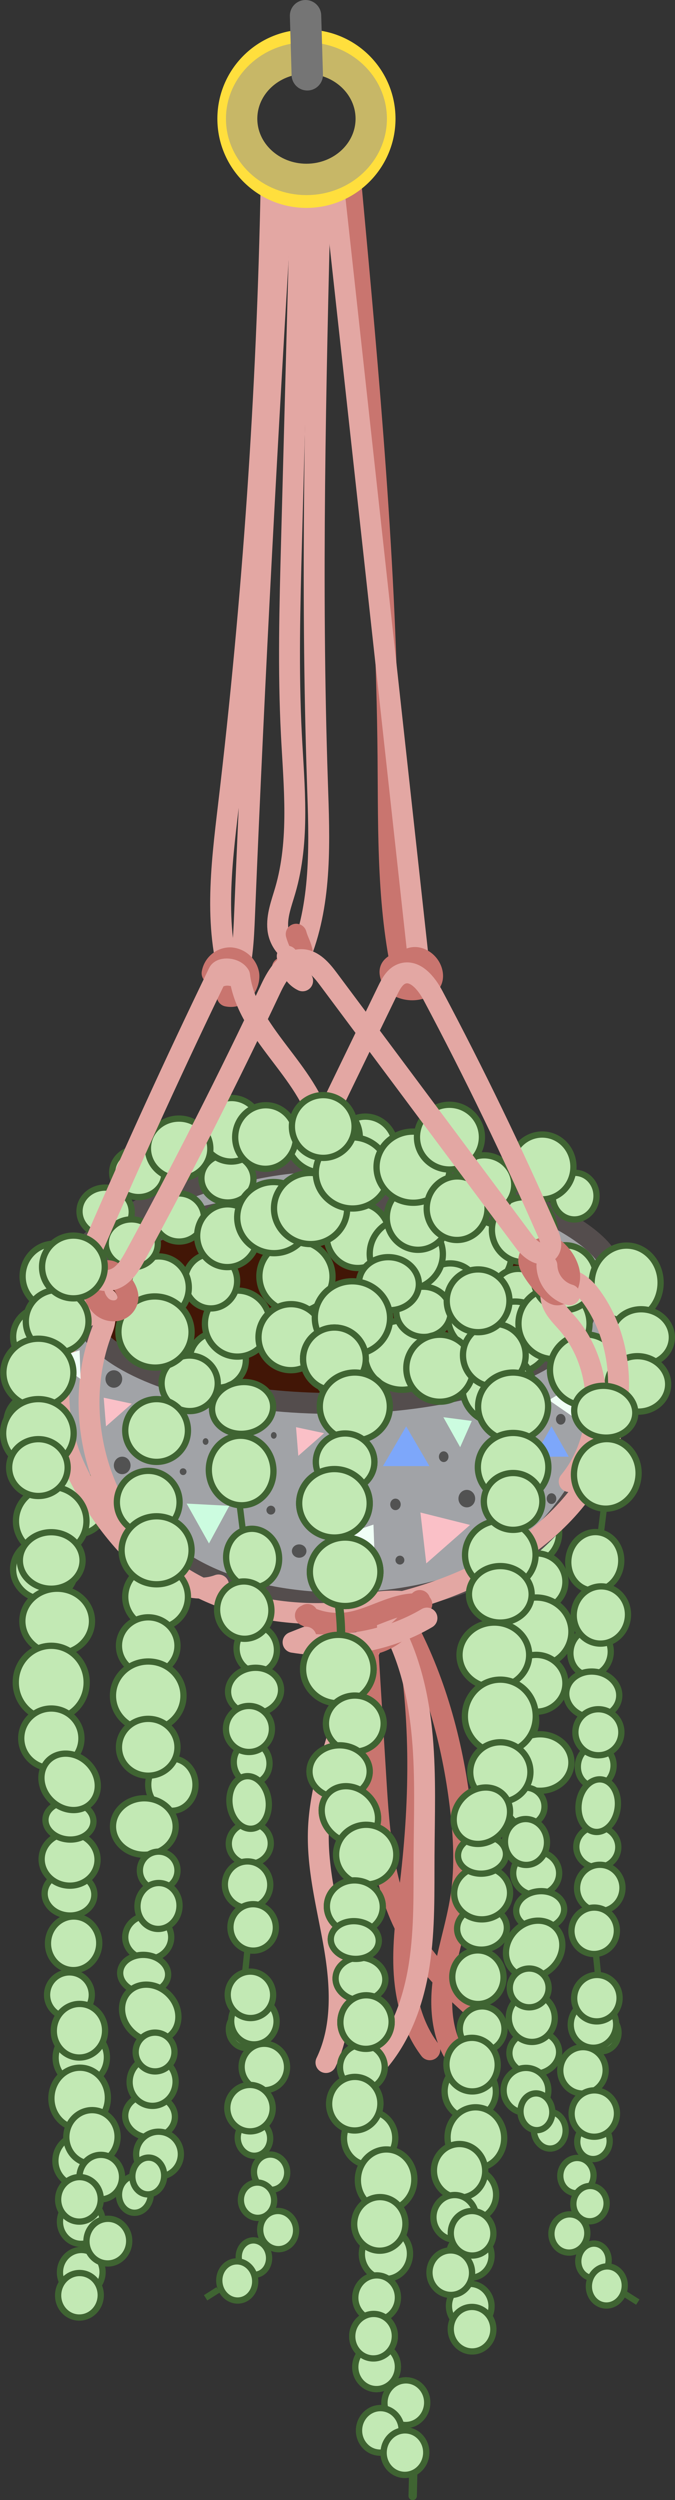 <svg xmlns="http://www.w3.org/2000/svg" viewBox="0 0 322.92 1194.7"><rect x="0" y="0" width="322.92" height="1194.7" fill="#333333" stroke="none"/><defs><style>.cls-1,.cls-11,.cls-12,.cls-13,.cls-14,.cls-15,.cls-16,.cls-17,.cls-18,.cls-19,.cls-2,.cls-20,.cls-21,.cls-25,.cls-26,.cls-27,.cls-28,.cls-29,.cls-3,.cls-30,.cls-33,.cls-4,.cls-5,.cls-6,.cls-7{fill:#c2e9b4;}.cls-1,.cls-11,.cls-12,.cls-13,.cls-14,.cls-15,.cls-16,.cls-17,.cls-18,.cls-19,.cls-2,.cls-20,.cls-21,.cls-24,.cls-25,.cls-26,.cls-27,.cls-28,.cls-29,.cls-3,.cls-30,.cls-33,.cls-4,.cls-5,.cls-6,.cls-7{stroke:#3f6432;}.cls-1,.cls-24,.cls-8,.cls-9{stroke-miterlimit:10;}.cls-1{stroke-width:3px;}.cls-2{stroke-miterlimit:10;stroke-width:3px;}.cls-3{stroke-miterlimit:10;stroke-width:3px;}.cls-4{stroke-miterlimit:10;stroke-width:3px;}.cls-5{stroke-miterlimit:10;stroke-width:3px;}.cls-6{stroke-miterlimit:10;stroke-width:3px;}.cls-7{stroke-miterlimit:10;stroke-width:3px;}.cls-8{fill:#a1a3a7;}.cls-8,.cls-9{stroke:#544d4d;}.cls-22,.cls-23,.cls-8,.cls-9{stroke-width:10px;}.cls-9{fill:#421606;}.cls-10{fill:#f0fff6;}.cls-11{stroke-miterlimit:10;stroke-width:3px;}.cls-12{stroke-miterlimit:10;stroke-width:3px;}.cls-13{stroke-miterlimit:10;stroke-width:3px;}.cls-14{stroke-miterlimit:10;stroke-width:3px;}.cls-15{stroke-miterlimit:10;stroke-width:3px;}.cls-16{stroke-miterlimit:10;stroke-width:3px;}.cls-17{stroke-miterlimit:10;stroke-width:3px;}.cls-18{stroke-miterlimit:10;stroke-width:3px;}.cls-19{stroke-miterlimit:10;stroke-width:3px;}.cls-20{stroke-miterlimit:10;stroke-width:3px;}.cls-21{stroke-miterlimit:10;stroke-width:3px;}.cls-22,.cls-23,.cls-24,.cls-36,.cls-37,.cls-38{fill:none;stroke-linecap:round;}.cls-22{stroke:#e3a7a3;}.cls-22,.cls-23,.cls-36,.cls-37,.cls-38{stroke-linejoin:round;}.cls-23{stroke:#c9756f;}.cls-24{stroke-width:4px;}.cls-25{stroke-miterlimit:10;stroke-width:3px;}.cls-26{stroke-miterlimit:10;stroke-width:3px;}.cls-27{stroke-miterlimit:10;stroke-width:3px;}.cls-28,.cls-33{stroke-miterlimit:10;}.cls-28{stroke-width:3px;}.cls-29{stroke-miterlimit:10;stroke-width:3px;}.cls-30{stroke-miterlimit:10;stroke-width:3px;}.cls-31{fill:#7da7fa;}.cls-32{fill:#ccfce0;}.cls-33{stroke-width:3px;}.cls-34{fill:#fac0c7;}.cls-35{fill:#525252;}.cls-36{stroke:#ffdf3d;}.cls-36,.cls-37,.cls-38{stroke-width:15px;}.cls-37{stroke:#c7b767;}.cls-38{stroke:#757575;}</style></defs><g id="Layer_2" data-name="Layer 2"><g id="Layer_1-2" data-name="Layer 1"><g id="Layer_3" data-name="Layer 3"><circle class="cls-1" cx="252.5" cy="732.51" r="15"/><circle class="cls-1" cx="252.5" cy="653" r="15"/><ellipse class="cls-1" cx="256.5" cy="755.87" rx="14" ry="13.58"/><circle class="cls-1" cx="256.5" cy="687.29" r="15"/><ellipse class="cls-1" cx="252.5" cy="710.25" rx="16.75" ry="16.25"/><ellipse class="cls-1" cx="256.5" cy="779.76" rx="16.87" ry="16.36"/><ellipse class="cls-1" cx="245.19" cy="822.26" rx="11.31" ry="12.48"/><ellipse class="cls-1" cx="256.5" cy="804.39" rx="14" ry="13.58"/><ellipse class="cls-1" cx="258.37" cy="842.26" rx="15" ry="13.5"/><circle class="cls-1" cx="251.5" cy="863.26" r="9"/><ellipse class="cls-2" cx="255.61" cy="980.84" rx="11.91" ry="10.21" transform="translate(-76.69 23.26) rotate(-4.53)"/><ellipse class="cls-1" cx="256.5" cy="895.16" rx="11" ry="10.38"/><ellipse class="cls-3" cx="251.56" cy="880.26" rx="10.05" ry="10.98" transform="translate(-68.67 22.59) rotate(-4.53)"/><ellipse class="cls-4" cx="251.59" cy="998.95" rx="10.7" ry="10.75" transform="translate(-77.05 22.63) rotate(-4.47)"/><ellipse class="cls-3" cx="262.91" cy="1017.97" rx="7.61" ry="8.8" transform="translate(-79.5 23.92) rotate(-4.53)"/><ellipse class="cls-2" cx="258.44" cy="912.74" rx="11.49" ry="9" transform="translate(-71.3 23.27) rotate(-4.53)"/><ellipse class="cls-5" cx="255.54" cy="931.31" rx="14.4" ry="12.5" transform="translate(-583.69 453.47) rotate(-45)"/><ellipse class="cls-6" cx="254.39" cy="964.29" rx="11" ry="11.5" transform="translate(-75.19 23.04) rotate(-4.52)"/><ellipse class="cls-3" cx="256.53" cy="1009.18" rx="7.61" ry="8.8" transform="translate(-78.82 23.39) rotate(-4.53)"/><ellipse class="cls-7" cx="253.19" cy="949.97" rx="9.29" ry="9.27" transform="translate(-73.61 22.74) rotate(-4.49)"/><path class="cls-8" d="M154.74,555c-56,0-125.81,35.45-130.29,64.78C10.6,710.5,55.73,727.92,89.87,748.43s87.18,21.94,125.64,10,55.43-32.93,76.07-72.64c9.35-18,5.48-62.15.19-81.56S218.91,555,154.74,555Z"/><ellipse class="cls-9" cx="159.57" cy="622.62" rx="121" ry="48.04"/><polygon class="cls-10" points="283 656.91 262.59 669.06 278.85 680.29 283 656.91"/><ellipse class="cls-11" cx="104.17" cy="649.83" rx="13.27" ry="13.44" transform="translate(-551.81 702.86) rotate(-85.51)"/><ellipse class="cls-11" cx="90.73" cy="660.99" rx="13.27" ry="13.44" transform="translate(-575.33 699.75) rotate(-85.51)"/><circle class="cls-12" cx="166.35" cy="653.74" r="16"/><ellipse class="cls-13" cx="113.57" cy="632.51" rx="15.78" ry="15.54" transform="translate(-525.96 695.43) rotate(-85.44)"/><ellipse class="cls-6" cx="231.87" cy="629.74" rx="16.5" ry="17.5" transform="translate(-414.17 811.27) rotate(-85.48)"/><ellipse class="cls-6" cx="224.95" cy="599.67" rx="16.5" ry="17.5" transform="matrix(0.08, -1, 1, 0.08, -390.59, 776.67)"/><ellipse class="cls-14" cx="247.96" cy="618.34" rx="12" ry="12.38" transform="translate(-387.96 816.93) rotate(-85.49)"/><circle class="cls-15" cx="246.4" cy="638.97" r="17"/><circle class="cls-15" cx="238.23" cy="663.11" r="17"/><ellipse class="cls-6" cx="100.96" cy="612.26" rx="13" ry="12.5" transform="translate(-517.36 664.66) rotate(-85.48)"/><ellipse class="cls-16" cx="25.82" cy="609.87" rx="15.5" ry="15" transform="translate(-584.18 587.31) rotate(-85.46)"/><ellipse class="cls-2" cx="85.59" cy="581.81" rx="11.5" ry="12" transform="translate(-501.16 621.17) rotate(-85.47)"/><ellipse class="cls-6" cx="75.83" cy="615.4" rx="15" ry="14.5" transform="translate(-543.64 642.5) rotate(-85.48)"/><ellipse class="cls-6" cx="108.82" cy="590.51" rx="15" ry="14.5" transform="translate(-488.43 652.46) rotate(-85.48)"/><circle class="cls-15" cx="265.03" cy="632.5" r="17"/><circle class="cls-15" cx="280.1" cy="654.68" r="17"/><ellipse class="cls-6" cx="215.59" cy="615.74" rx="12" ry="13" transform="translate(-415.23 782.14) rotate(-85.48)"/><ellipse class="cls-6" cx="192.18" cy="647.63" rx="16.5" ry="17.5" transform="translate(-468.58 788.17) rotate(-85.48)"/><ellipse class="cls-6" cx="202.6" cy="626.88" rx="12" ry="13" transform="translate(-438.3 779.45) rotate(-85.48)"/><circle class="cls-17" cx="210.38" cy="653.84" r="16"/><ellipse class="cls-6" cx="50.53" cy="579.03" rx="11.5" ry="12.5" transform="translate(-530.68 583.77) rotate(-85.48)"/><ellipse class="cls-2" cx="63.06" cy="594.18" rx="11.46" ry="12.46" transform="translate(-534.25 610.11) rotate(-85.47)"/><ellipse class="cls-2" cx="108.81" cy="563.18" rx="11.46" ry="12.46" transform="translate(-461.21 627.16) rotate(-85.47)"/><ellipse class="cls-6" cx="66.15" cy="560.47" rx="11.57" ry="12.49" transform="translate(-497.79 582.25) rotate(-85.48)"/><ellipse class="cls-16" cx="110.69" cy="539.91" rx="15.19" ry="14.55" transform="translate(-436.29 607.5) rotate(-85.46)"/><ellipse class="cls-16" cx="174.7" cy="548.8" rx="15.19" ry="14.55" transform="translate(-386.21 679.49) rotate(-85.46)"/><ellipse class="cls-18" cx="85.7" cy="548.9" rx="14.32" ry="14.93" transform="translate(-468.24 591.14) rotate(-85.49)"/><ellipse class="cls-18" cx="21.2" cy="638.9" rx="14.32" ry="14.93" transform="translate(-617.39 609.75) rotate(-85.49)"/><ellipse class="cls-18" cx="17.94" cy="680.04" rx="14.32" ry="14.93" transform="translate(-661.4 644.41) rotate(-85.49)"/><ellipse class="cls-16" cx="171.26" cy="590.48" rx="15.5" ry="15" transform="translate(-430.93 714.43) rotate(-85.46)"/><ellipse class="cls-16" cx="270.25" cy="610.59" rx="15.5" ry="15" transform="translate(-359.83 831.63) rotate(-85.46)"/><ellipse class="cls-2" cx="299.53" cy="613.24" rx="18" ry="16.5" transform="translate(-335.46 863.38) rotate(-85.47)"/><ellipse class="cls-6" cx="306.94" cy="638.9" rx="13.24" ry="14.48" transform="translate(-354.16 894.54) rotate(-85.48)"/><ellipse class="cls-6" cx="305.17" cy="661.32" rx="13.24" ry="14.48" transform="translate(-378.14 913.43) rotate(-85.48)"/><ellipse class="cls-18" cx="21.19" cy="750.04" rx="14.32" ry="14.93" transform="translate(-728.19 712.13) rotate(-85.49)"/><ellipse class="cls-18" cx="36.21" cy="719.04" rx="14.32" ry="14.93" transform="translate(-683.44 698.55) rotate(-85.49)"/><ellipse class="cls-19" cx="274.88" cy="571.56" rx="11.15" ry="10.48" transform="translate(-316.63 800.37) rotate(-85.46)"/><ellipse class="cls-14" cx="141.58" cy="609.93" rx="17" ry="17.5" transform="translate(-477.59 703.13) rotate(-85.49)"/><ellipse class="cls-14" cx="130.98" cy="581.83" rx="17" ry="17.5" transform="translate(-459.35 666.68) rotate(-85.49)"/><ellipse class="cls-14" cx="194.37" cy="599.24" rx="17" ry="17.5" transform="translate(-418.3 745.9) rotate(-85.49)"/><ellipse class="cls-14" cx="74.15" cy="636.51" rx="17" ry="17.5" transform="translate(-566.22 660.4) rotate(-85.49)"/><ellipse class="cls-14" cx="148.58" cy="577.49" rx="17" ry="17.5" transform="translate(-438.81 680.22) rotate(-85.49)"/><ellipse class="cls-16" cx="259.33" cy="557.68" rx="15.5" ry="15" transform="translate(-317.13 772.03) rotate(-85.46)"/><ellipse class="cls-6" cx="183.93" cy="613.27" rx="12.63" ry="14.3" transform="matrix(0.08, -1, 1, 0.08, -441.93, 748.31)"/><ellipse class="cls-13" cx="139.21" cy="638.99" rx="15.78" ry="15.54" transform="translate(-508.83 726.96) rotate(-85.44)"/><ellipse class="cls-16" cx="250.34" cy="587.68" rx="15.5" ry="15" transform="translate(-355.32 790.68) rotate(-85.46)"/><ellipse class="cls-16" cx="200.05" cy="581.77" rx="15.5" ry="15" transform="translate(-395.73 735.12) rotate(-85.46)"/><ellipse class="cls-14" cx="154.64" cy="543.48" rx="17" ry="17.5" transform="translate(-399.32 654.92) rotate(-85.49)"/><ellipse class="cls-16" cx="127.07" cy="543.38" rx="15.19" ry="14.55" transform="translate(-424.67 627.01) rotate(-85.46)"/><ellipse class="cls-14" cx="168.57" cy="560.49" rx="17" ry="17.5" transform="translate(-403.43 684.48) rotate(-85.49)"/><ellipse class="cls-14" cx="197.64" cy="557.74" rx="17" ry="17.5" transform="translate(-373.92 710.93) rotate(-85.49)"/><ellipse class="cls-20" cx="231.72" cy="566.05" rx="13.94" ry="14.3" transform="translate(-350.78 752.62) rotate(-85.5)"/><ellipse class="cls-16" cx="218.7" cy="577.38" rx="15.19" ry="14.55" transform="translate(-374.19 749.68) rotate(-85.46)"/><ellipse class="cls-14" cx="168.6" cy="629.78" rx="17.5" ry="18" transform="translate(-472.48 748.35) rotate(-85.49)"/><ellipse class="cls-21" cx="215.02" cy="543.43" rx="15.47" ry="15.54" transform="translate(-343.28 716.2) rotate(-85.61)"/><path class="cls-22" d="M194.07,765.49a53.08,53.08,0,0,0-39.19,11.08"/><path class="cls-23" d="M205.62,979.52c-8.38-11-11.82-25.06-12.39-38.85s1.52-27.55,3.15-41.26c4.78-40.44,5.4-82.2-3.07-124.5C208.05,802,216.4,832.34,220.15,863c1.76,14.39,2.52,29,.36,43.36-2.09,13.81-6.85,27.13-8.59,41s.06,29.12,9.4,39.51"/><path class="cls-22" d="M182.35,776.12A416.77,416.77,0,0,0,159,838.51c-3.39,11.84-6.27,23.93-6.68,36.24-.63,18.75,4.47,37.15,7.62,55.65s4.16,38.35-4,55.22"/><path class="cls-23" d="M175.35,777.13l4.53,73.57c1.54,25.06,3.36,51.09,15.62,73,9.17,16.39,23.49,29.18,37.67,41.48"/><path class="cls-22" d="M187.15,776.31c9.1,16.47,13.26,35.28,14.91,54s.91,37.61.81,56.43c-.09,17.37.36,34.84-2.28,52s-8.64,34.27-20.13,47.3"/><path class="cls-22" d="M51.33,620.82c-1.85,0-3.45,1.34-4.61,2.78A36.52,36.52,0,0,1,43.27,628c-1.37,1.25-3.41,2-5.1,1.25"/><path class="cls-22" d="M129.7,88.05q-2.85,148.88-20.42,297c-3.48,29.35-7.28,59.92,2.54,87.8,4.15-11.27,4.68-23.51,5.17-35.51,4.77-115.48,11-230.9,18.1-346.32C135,91,134.86,91,129.7,88.05Z"/><path class="cls-22" d="M144,88.94q-2.26,85-4.54,170.08c-.82,30.59-1.63,61.21-.07,91.77,1.28,25.06,4.1,50.74-2.95,74.82-1.75,6-4.14,12.06-3.52,18.27s5.56,12.59,11.79,12.12"/><path class="cls-22" d="M153.31,90c-2.32,94.57-4.63,189.21-1.45,283.76.93,27.66,2.19,56.25-7.82,82.06"/><path class="cls-23" d="M168.16,90.41c8.32,90.15,16.65,180.42,17.46,270.94.33,36.84-.54,74.16,8.28,109.93"/><path class="cls-22" d="M159.84,91q20.78,189.39,41.54,378.79"/><path class="cls-23" d="M101.46,465.09a8.82,8.82,0,0,1,8.81-7.37,9.54,9.54,0,0,1,8.73,7.72c.73,4.14-3,12-10.25,10.57"/><path class="cls-22" d="M272.3,708c17.5-21.1,17.1-54.94-.91-75.61-2.51-2.89-5.37-5.6-6.92-9.1s-1.43-8.12,1.49-10.6c4.81-4.08,12.07.55,15.93,5.54,14.73,19,17.52,45.78,10,68.63s-24.53,41.84-44.75,54.89-42.09,21.4-66.62,26.42c-37.34,7.64-80.71.6-108.11-25.89S35.18,672.66,48.44,636.94c.89-2.41,1.9-4.87,1.79-7.43s-1.69-5.28-4.22-5.74c-3.06-.57-5.64,2.22-7.33,4.83C25.2,649.44,25.37,677.23,35.27,700s41.82,67.71,69.26,57.4"/><path class="cls-23" d="M258.93,596.61c-2.45.9-5.25,2.16-5.86,4.7-.44,1.82.43,3.68,1.38,5.3a41.76,41.76,0,0,0,9,10.62,6.05,6.05,0,0,0,2.55,1.48c1.81.37,3.59-.88,4.66-2.4a11.61,11.61,0,0,0,1.43-9.5,19.44,19.44,0,0,0-5.05-8.4,9.92,9.92,0,0,0-3.37-2.5C262.33,595.38,261,595.85,258.93,596.61Z"/><path class="cls-22" d="M261.64,604.76a15.12,15.12,0,0,0,10.85,14"/><path class="cls-23" d="M55.12,609c-1.66-2.34-5.47-2.3-7.63-.42s-2.87,5-2.61,7.87a11.8,11.8,0,0,0,3.54,7.62,8.52,8.52,0,0,0,8,2.07,6.68,6.68,0,0,0,4.81-6.37C61,615.52,57.46,612.27,55.12,609Z"/><path class="cls-23" d="M200.81,764.83c-3.39,10.09-13.24,19.43-23.77,21s-23.76-5.69-29.95-14.35"/><path class="cls-23" d="M141.7,446.43c.7,2.64,2.11,5.05,2.76,7.71s.32,5.85-1.85,7.51-5,1.23-7.52.8"/><path class="cls-23" d="M196.61,457.85c3.6-1.15,7.6,1.29,9.34,4.65,1.08,2.08,1.46,4.7.27,6.72s-3.34,2.86-5.49,3.34a14.14,14.14,0,0,1-9-.66,8.69,8.69,0,0,1-5.15-7.1C186.41,461.73,189,460.28,196.61,457.85Z"/><path class="cls-22" d="M137.4,456.92a32.34,32.34,0,0,0,2.37,6.79,10.82,10.82,0,0,0,5,5"/><path class="cls-22" d="M104.54,464.77q-30.9,63.87-59.08,129c-2.3,5.33-4.28,12.34,0,16.25,3.13,2.86,8.3,2.27,11.76-.18s5.61-6.3,7.64-10Q99.08,537,129.57,472.36c3.07-6.52,7.74-14.1,14.94-13.78,5.42.24,9.39,5,12.63,9.33l93.78,125.65c2.81,3.77,8.33,7.78,11.47,4.28,2-2.26.92-5.81-.3-8.59q-25.3-57.75-54.92-113.47c-3.11-5.86-8.61-12.69-14.86-10.45-3.4,1.22-5.28,4.76-6.86,8L153.8,538.59c-6.43-27-35.83-45-39.2-72.55C112.5,462.49,105.83,462.1,104.54,464.77Z"/><path class="cls-23" d="M201.8,766.59c-11.84-1.49-22.64,6.68-34.4,8.69A34.22,34.22,0,0,1,146.1,772"/><path class="cls-22" d="M204.26,773.23c-18.37,10.89-42,15.17-64.06,11.57l6.17-2.45"/><path class="cls-24" d="M162,766a108.82,108.82,0,0,1,.94,22.6"/><path class="cls-24" d="M197.7,1180.74l-.27,12"/><circle class="cls-1" cx="159.99" cy="649.39" r="15"/><ellipse class="cls-1" cx="169.74" cy="672.14" rx="16.75" ry="16.25"/><ellipse class="cls-1" cx="165.11" cy="698.59" rx="14" ry="13.58"/><ellipse class="cls-1" cx="159.99" cy="718.38" rx="16.87" ry="16.36"/><ellipse class="cls-1" cx="165.11" cy="751.11" rx="16.87" ry="16.36"/><ellipse class="cls-1" cx="161.86" cy="797.61" rx="16.87" ry="16.36"/><ellipse class="cls-1" cx="169.74" cy="823.64" rx="13.81" ry="13.39"/><ellipse class="cls-2" cx="172.46" cy="945.72" rx="10.21" ry="11.91" transform="translate(-783.94 1042.93) rotate(-85.47)"/><ellipse class="cls-1" cx="162.46" cy="846.53" rx="14.4" ry="12.5"/><ellipse class="cls-5" cx="167.38" cy="867.05" rx="12.5" ry="14.4" transform="translate(-564.07 372.31) rotate(-45)"/><ellipse class="cls-6" cx="175.19" cy="886.26" rx="14.25" ry="14.4" transform="translate(-722.12 991.06) rotate(-85.48)"/><ellipse class="cls-4" cx="173.35" cy="987.8" rx="10.75" ry="10.7" transform="translate(-824.95 1083.68) rotate(-85.53)"/><ellipse class="cls-3" cx="169.74" cy="911.05" rx="12.53" ry="13.38" transform="translate(-751.86 1008.37) rotate(-85.47)"/><ellipse class="cls-2" cx="169.73" cy="927.09" rx="9" ry="11.49" transform="translate(-767.87 1023.06) rotate(-85.47)"/><ellipse class="cls-6" cx="175.1" cy="966.28" rx="12.81" ry="12.26" transform="translate(-801.98 1064.69) rotate(-85.48)"/><ellipse class="cls-6" cx="176.83" cy="1021.78" rx="12.81" ry="12.26" transform="translate(-855.71 1117.55) rotate(-85.48)"/><ellipse class="cls-3" cx="184.71" cy="1041.55" rx="14.5" ry="13.5" transform="translate(-868.17 1143.52) rotate(-85.47)"/><ellipse class="cls-6" cx="184.63" cy="1077.04" rx="12" ry="11.5" transform="translate(-903.62 1176.22) rotate(-85.48)"/><ellipse class="cls-6" cx="181.71" cy="1062.72" rx="12.81" ry="12.26" transform="translate(-892.03 1160.13) rotate(-85.48)"/><ellipse class="cls-6" cx="169.71" cy="1005.29" rx="12.81" ry="12.26" transform="translate(-845.82 1095.25) rotate(-85.48)"/><ellipse class="cls-6" cx="180.16" cy="1097.96" rx="10.64" ry="10.19" transform="translate(-928.58 1191.04) rotate(-85.48)"/><ellipse class="cls-6" cx="180.16" cy="1131.03" rx="10.64" ry="10.19" transform="translate(-961.55 1221.51) rotate(-85.48)"/><ellipse class="cls-6" cx="178.7" cy="1116.39" rx="10.64" ry="10.19" transform="translate(-948.3 1206.56) rotate(-85.48)"/><ellipse class="cls-6" cx="190.35" cy="1147.39" rx="10.64" ry="10.19" transform="matrix(0.08, -1, 1, 0.08, -968.47, 1246.73)"/><ellipse class="cls-6" cx="181.96" cy="1161.39" rx="10.64" ry="10.19" transform="translate(-990.16 1251.27) rotate(-85.48)"/><ellipse class="cls-6" cx="193.72" cy="1172.03" rx="10.64" ry="10.19" transform="translate(-989.93 1272.79) rotate(-85.48)"/><polygon class="cls-10" points="178.66 728.56 165.65 732.94 179.16 742.28 178.66 728.56"/><polygon class="cls-10" points="38.07 645.26 25.06 649.64 38.57 658.98 38.07 645.26"/><ellipse class="cls-25" cx="115.38" cy="702.71" rx="15.44" ry="16.64" transform="translate(-90.16 20.9) rotate(-7.45)"/><ellipse class="cls-25" cx="122.86" cy="788.07" rx="9.63" ry="10.97" transform="translate(-101.17 22.59) rotate(-7.45)"/><ellipse class="cls-25" cx="120.88" cy="744.55" rx="12.65" ry="14.02" transform="translate(-95.54 21.97) rotate(-7.45)"/><ellipse class="cls-26" cx="116.03" cy="672.82" rx="14.65" ry="12.34" transform="translate(-86.35 20.75) rotate(-7.46)"/><ellipse class="cls-27" cx="116.8" cy="769.44" rx="12.98" ry="13.71" transform="translate(-98.73 21.63) rotate(-7.45)"/><ellipse class="cls-25" cx="120.42" cy="842.39" rx="8.53" ry="9.72" transform="translate(-108.24 22.73) rotate(-7.45)"/><ellipse class="cls-26" cx="121.76" cy="807.99" rx="12.71" ry="10.97" transform="translate(-103.85 22.64) rotate(-7.46)"/><ellipse class="cls-28" cx="119.56" cy="880.96" rx="10.05" ry="9.72" transform="translate(-113.43 23) rotate(-7.46)"/><ellipse class="cls-29" cx="118.44" cy="900.61" rx="10.86" ry="11.1" transform="translate(-115.63 22.92) rotate(-7.44)"/><ellipse class="cls-29" cx="121.11" cy="921.05" rx="10.86" ry="11.1" transform="translate(-118.25 23.44) rotate(-7.44)"/><ellipse class="cls-25" cx="121.52" cy="1021.73" rx="7.75" ry="8.45" transform="translate(-131.49 24.39) rotate(-7.45)"/><ellipse class="cls-29" cx="126.47" cy="987.75" rx="10.86" ry="11.1" transform="translate(-126.85 24.69) rotate(-7.44)"/><ellipse class="cls-29" cx="119.61" cy="1007.42" rx="10.86" ry="11.1" transform="translate(-129.45 23.97) rotate(-7.44)"/><ellipse class="cls-25" cx="129.48" cy="1038.03" rx="7.95" ry="8.45" transform="translate(-133.53 25.56) rotate(-7.45)"/><ellipse class="cls-25" cx="123.23" cy="1051.41" rx="7.95" ry="8.45" transform="translate(-135.32 24.86) rotate(-7.45)"/><ellipse class="cls-25" cx="133.1" cy="1065.68" rx="8.58" ry="9.14" transform="translate(-137.09 26.26) rotate(-7.45)"/><ellipse class="cls-25" cx="121.5" cy="1078.82" rx="7.25" ry="8.23" transform="translate(-138.89 24.87) rotate(-7.45)"/><ellipse class="cls-25" cx="113.54" cy="1089.99" rx="8.58" ry="9.37" transform="translate(-140.41 23.93) rotate(-7.45)"/><ellipse class="cls-25" cx="117.48" cy="969.97" rx="7.95" ry="8.68" transform="translate(-124.81 23.43) rotate(-7.45)"/><ellipse class="cls-29" cx="121.46" cy="965.86" rx="10.86" ry="11.1" transform="translate(-124.05 23.86) rotate(-7.44)"/><ellipse class="cls-29" cx="119.81" cy="953.27" rx="10.86" ry="11.1" transform="translate(-122.44 23.54) rotate(-7.44)"/><ellipse class="cls-25" cx="119.2" cy="861.34" rx="9.37" ry="12.62" transform="translate(-110.7 22.73) rotate(-7.45)"/><circle class="cls-30" cx="119.09" cy="826.22" r="11"/><polygon class="cls-31" points="263.84 681.61 255.59 696.11 272.09 696.11 263.84 681.61"/><circle class="cls-1" cx="236.49" cy="647.62" r="15"/><circle class="cls-1" cx="228.72" cy="621.62" r="15"/><ellipse class="cls-1" cx="245.47" cy="672.15" rx="16.75" ry="16.25"/><ellipse class="cls-1" cx="245.47" cy="701.12" rx="16.87" ry="16.36"/><ellipse class="cls-1" cx="239.35" cy="743.06" rx="16.87" ry="16.36"/><ellipse class="cls-1" cx="245.47" cy="717.49" rx="14" ry="13.58"/><ellipse class="cls-1" cx="239.35" cy="761.88" rx="15" ry="13.5"/><ellipse class="cls-1" cx="236.49" cy="790.88" rx="16.66" ry="15.5"/><ellipse class="cls-2" cx="230.6" cy="921.45" rx="11.91" ry="10.21" transform="translate(-72.07 21.1) rotate(-4.53)"/><ellipse class="cls-1" cx="239.35" cy="820.15" rx="16.96" ry="17.5"/><ellipse class="cls-6" cx="239.35" cy="846.83" rx="14.4" ry="14.25" transform="translate(-65.99 21.49) rotate(-4.52)"/><ellipse class="cls-4" cx="230.62" cy="969.56" rx="10.7" ry="10.75" transform="translate(-74.82 20.91) rotate(-4.47)"/><ellipse class="cls-3" cx="230.56" cy="904.7" rx="13.38" ry="12.53" transform="translate(-70.66 21.01) rotate(-4.53)"/><ellipse class="cls-2" cx="230.6" cy="886.35" rx="11.49" ry="9" transform="translate(-69.3 20.99) rotate(-4.53)"/><ellipse class="cls-5" cx="230.52" cy="867.67" rx="14.4" ry="12.5" transform="translate(-546.01 417.14) rotate(-45)"/><ellipse class="cls-6" cx="228.62" cy="944.85" rx="12.26" ry="12.81" transform="translate(-73.74 20.95) rotate(-4.52)"/><ellipse class="cls-6" cx="224.96" cy="999.44" rx="12.26" ry="12.81" transform="translate(-78.06 20.83) rotate(-4.52)"/><ellipse class="cls-3" cx="225.83" cy="1018.63" rx="13.5" ry="14.5" transform="matrix(1, -0.08, 0.08, 1, -79.66, 20.99)"/><ellipse class="cls-6" cx="225.83" cy="1048.69" rx="11.5" ry="12" transform="translate(-81.93 21.06) rotate(-4.52)"/><ellipse class="cls-6" cx="219.85" cy="1037.37" rx="12.26" ry="12.81" transform="translate(-81.06 20.55) rotate(-4.52)"/><ellipse class="cls-6" cx="225.83" cy="986.63" rx="12.26" ry="12.81" transform="translate(-77.04 20.86) rotate(-4.52)"/><ellipse class="cls-6" cx="215.64" cy="1056.58" rx="10.19" ry="10.64" transform="matrix(1, -0.08, 0.08, 1, -82.59, 20.28)"/><ellipse class="cls-6" cx="224.96" cy="1077.85" rx="10.19" ry="10.64" transform="translate(-84.23 21.08) rotate(-4.52)"/><ellipse class="cls-6" cx="225.83" cy="1067.22" rx="10.19" ry="10.64" transform="translate(-83.39 21.11) rotate(-4.52)"/><ellipse class="cls-6" cx="224.96" cy="1102.03" rx="10.19" ry="10.64" transform="translate(-86.14 21.15) rotate(-4.52)"/><ellipse class="cls-6" cx="225.83" cy="1113.05" rx="10.19" ry="10.64" transform="translate(-87.01 21.26) rotate(-4.52)"/><ellipse class="cls-6" cx="215.64" cy="1086.05" rx="10.19" ry="10.64" transform="translate(-84.91 20.37) rotate(-4.52)"/><circle class="cls-1" cx="159.99" cy="649.39" r="15"/><ellipse class="cls-1" cx="169.74" cy="672.14" rx="16.75" ry="16.25"/><ellipse class="cls-1" cx="165.11" cy="698.59" rx="14" ry="13.58"/><ellipse class="cls-1" cx="159.99" cy="718.38" rx="16.87" ry="16.36"/><ellipse class="cls-1" cx="165.11" cy="751.11" rx="16.87" ry="16.36"/><ellipse class="cls-1" cx="161.86" cy="797.61" rx="16.87" ry="16.36"/><ellipse class="cls-1" cx="169.74" cy="823.64" rx="13.81" ry="13.39"/><ellipse class="cls-2" cx="172.46" cy="945.72" rx="10.21" ry="11.91" transform="translate(-783.94 1042.93) rotate(-85.47)"/><ellipse class="cls-1" cx="162.46" cy="846.53" rx="14.4" ry="12.5"/><ellipse class="cls-5" cx="167.38" cy="867.05" rx="12.5" ry="14.4" transform="translate(-564.07 372.31) rotate(-45)"/><ellipse class="cls-6" cx="175.19" cy="886.26" rx="14.25" ry="14.4" transform="translate(-722.12 991.06) rotate(-85.48)"/><ellipse class="cls-4" cx="173.35" cy="987.8" rx="10.75" ry="10.7" transform="translate(-824.95 1083.68) rotate(-85.53)"/><ellipse class="cls-3" cx="169.74" cy="911.05" rx="12.53" ry="13.38" transform="translate(-751.86 1008.37) rotate(-85.47)"/><ellipse class="cls-2" cx="169.73" cy="927.09" rx="9" ry="11.49" transform="translate(-767.87 1023.06) rotate(-85.47)"/><ellipse class="cls-6" cx="175.1" cy="966.28" rx="12.81" ry="12.26" transform="translate(-801.98 1064.69) rotate(-85.48)"/><ellipse class="cls-6" cx="176.83" cy="1021.78" rx="12.81" ry="12.26" transform="translate(-855.71 1117.55) rotate(-85.48)"/><ellipse class="cls-3" cx="184.71" cy="1041.55" rx="14.5" ry="13.5" transform="translate(-868.17 1143.52) rotate(-85.47)"/><ellipse class="cls-6" cx="184.63" cy="1077.04" rx="12" ry="11.5" transform="translate(-903.62 1176.22) rotate(-85.48)"/><ellipse class="cls-6" cx="181.71" cy="1062.72" rx="12.81" ry="12.26" transform="translate(-892.03 1160.13) rotate(-85.48)"/><ellipse class="cls-6" cx="169.71" cy="1005.29" rx="12.81" ry="12.26" transform="translate(-845.82 1095.25) rotate(-85.48)"/><ellipse class="cls-6" cx="180.16" cy="1097.96" rx="10.64" ry="10.19" transform="translate(-928.58 1191.04) rotate(-85.48)"/><ellipse class="cls-6" cx="180.16" cy="1131.03" rx="10.64" ry="10.19" transform="translate(-961.55 1221.51) rotate(-85.48)"/><ellipse class="cls-6" cx="178.7" cy="1116.39" rx="10.64" ry="10.19" transform="translate(-948.3 1206.56) rotate(-85.48)"/><ellipse class="cls-6" cx="190.35" cy="1147.39" rx="10.64" ry="10.19" transform="matrix(0.08, -1, 1, 0.08, -968.47, 1246.73)"/><ellipse class="cls-6" cx="181.96" cy="1161.39" rx="10.64" ry="10.19" transform="translate(-990.16 1251.27) rotate(-85.48)"/><ellipse class="cls-6" cx="193.72" cy="1172.03" rx="10.64" ry="10.19" transform="translate(-989.93 1272.79) rotate(-85.48)"/><path class="cls-1" d="M114.64,719q.7,5.7,1.42,11.41"/><path class="cls-1" d="M118.49,930.85q-.57,5.5-1.13,11"/><path class="cls-1" d="M104.37,1094.25q-3,1.9-6,3.8"/><polygon class="cls-32" points="109.71 719.59 89.29 718.52 99.97 737.57 109.71 719.59"/><path class="cls-1" d="M288.86,721.07q-.71,5.7-1.42,11.41"/><path class="cls-1" d="M285,932.91q.57,5.51,1.13,11"/><path class="cls-1" d="M299.13,1096.31q3,1.9,6,3.8"/><circle class="cls-1" cx="74.91" cy="763.09" r="15"/><circle class="cls-1" cx="74.91" cy="683.59" r="15"/><ellipse class="cls-1" cx="70.91" cy="786.45" rx="14" ry="13.58"/><circle class="cls-1" cx="70.91" cy="717.87" r="15"/><ellipse class="cls-1" cx="74.91" cy="740.84" rx="16.75" ry="16.25"/><ellipse class="cls-1" cx="70.91" cy="810.34" rx="16.87" ry="16.36"/><ellipse class="cls-1" cx="82.22" cy="852.84" rx="11.31" ry="12.48"/><ellipse class="cls-1" cx="70.91" cy="834.97" rx="14" ry="13.58"/><ellipse class="cls-1" cx="69.05" cy="872.84" rx="15" ry="13.5"/><circle class="cls-1" cx="75.91" cy="893.84" r="9"/><ellipse class="cls-2" cx="71.79" cy="1011.3" rx="10.21" ry="11.91" transform="translate(-942.02 1002.98) rotate(-85.47)"/><ellipse class="cls-1" cx="70.91" cy="925.74" rx="11" ry="10.38"/><ellipse class="cls-3" cx="75.83" cy="910.74" rx="10.98" ry="10.05" transform="translate(-838.06 914.47) rotate(-85.47)"/><ellipse class="cls-4" cx="75.83" cy="1029.39" rx="10.75" ry="10.7" transform="translate(-956.34 1024.8) rotate(-85.53)"/><ellipse class="cls-3" cx="64.55" cy="1048.54" rx="8.8" ry="7.61" transform="translate(-985.82 1030.16) rotate(-85.47)"/><ellipse class="cls-2" cx="68.96" cy="943.2" rx="9" ry="11.49" transform="translate(-876.74 937.44) rotate(-85.47)"/><ellipse class="cls-5" cx="71.86" cy="961.89" rx="12.5" ry="14.4" transform="translate(-659.11 332.54) rotate(-45)"/><ellipse class="cls-6" cx="73.02" cy="994.83" rx="11.5" ry="11" transform="translate(-924.48 989.23) rotate(-85.48)"/><ellipse class="cls-3" cx="70.92" cy="1039.76" rx="8.8" ry="7.61" transform="translate(-971.19 1028.42) rotate(-85.47)"/><ellipse class="cls-7" cx="74.19" cy="980.61" rx="9.27" ry="9.29" transform="translate(-909.22 977.79) rotate(-85.51)"/><ellipse class="cls-25" cx="290.06" cy="704.35" rx="16.64" ry="15.44" transform="translate(-445.97 900.61) rotate(-82.55)"/><ellipse class="cls-25" cx="282.54" cy="789.66" rx="10.97" ry="9.63" transform="translate(-537.1 967.4) rotate(-82.55)"/><ellipse class="cls-25" cx="284.54" cy="746.16" rx="14.02" ry="12.65" transform="translate(-492.22 931.52) rotate(-82.55)"/><ellipse class="cls-26" cx="289.31" cy="674.59" rx="12.34" ry="14.65" transform="translate(-417.13 873.89) rotate(-82.54)"/><ellipse class="cls-27" cx="288.53" cy="770.99" rx="13.71" ry="12.98" transform="matrix(0.13, -0.99, 0.99, 0.13, -513.34, 957.17)"/><ellipse class="cls-25" cx="284.99" cy="843.99" rx="9.72" ry="8.53" transform="translate(-588.83 1017.11) rotate(-82.55)"/><ellipse class="cls-26" cx="283.57" cy="809.76" rx="10.97" ry="12.71" transform="translate(-556.15 985.82) rotate(-82.54)"/><ellipse class="cls-33" cx="285.76" cy="882.69" rx="9.72" ry="10.05" transform="translate(-626.57 1051.37) rotate(-82.54)"/><ellipse class="cls-29" cx="286.93" cy="902.23" rx="11.1" ry="10.86" transform="translate(-644.86 1069.91) rotate(-82.56)"/><ellipse class="cls-29" cx="284.25" cy="922.67" rx="11.1" ry="10.86" transform="translate(-667.46 1085.05) rotate(-82.56)"/><ellipse class="cls-25" cx="283.93" cy="1023.35" rx="8.45" ry="7.75" transform="translate(-767.61 1172.16) rotate(-82.55)"/><ellipse class="cls-29" cx="278.89" cy="989.37" rx="11.1" ry="10.86" transform="translate(-738.26 1137.79) rotate(-82.56)"/><ellipse class="cls-29" cx="285.76" cy="1009.04" rx="11.1" ry="10.86" transform="matrix(0.13, -0.99, 0.99, 0.13, -751.79, 1161.73)"/><ellipse class="cls-25" cx="276.01" cy="1039.7" rx="8.45" ry="7.95" transform="translate(-790.71 1178.53) rotate(-82.55)"/><ellipse class="cls-25" cx="282.26" cy="1053.08" rx="8.45" ry="7.95" transform="translate(-798.54 1196.38) rotate(-82.55)"/><ellipse class="cls-25" cx="272.39" cy="1067.35" rx="9.14" ry="8.58" transform="translate(-821.27 1199.01) rotate(-82.55)"/><ellipse class="cls-25" cx="283.93" cy="1080.4" rx="8.23" ry="7.25" transform="translate(-824.18 1221.81) rotate(-82.55)"/><ellipse class="cls-25" cx="291.91" cy="1091.61" rx="9.37" ry="8.58" transform="matrix(0.13, -0.99, 0.99, 0.13, -828.34, 1239.48)"/><ellipse class="cls-25" cx="287.96" cy="971.6" rx="8.68" ry="7.95" transform="translate(-712.79 1131.12) rotate(-82.55)"/><ellipse class="cls-29" cx="283.9" cy="967.47" rx="11.1" ry="10.86" transform="translate(-712.18 1123.7) rotate(-82.56)"/><ellipse class="cls-29" cx="285.55" cy="954.88" rx="11.1" ry="10.86" transform="translate(-698.27 1114.37) rotate(-82.56)"/><ellipse class="cls-25" cx="286.18" cy="862.9" rx="12.62" ry="9.37" transform="translate(-606.54 1034.75) rotate(-82.55)"/><circle class="cls-30" cx="286.26" cy="827.79" r="11"/><circle class="cls-1" cx="27.35" cy="631.45" r="15"/><circle class="cls-1" cx="35.12" cy="605.45" r="15"/><circle class="cls-1" cx="154.64" cy="538.32" r="15"/><ellipse class="cls-1" cx="18.37" cy="655.98" rx="16.75" ry="16.25"/><ellipse class="cls-1" cx="18.37" cy="684.95" rx="16.87" ry="16.36"/><ellipse class="cls-1" cx="24.5" cy="726.89" rx="16.87" ry="16.36"/><ellipse class="cls-1" cx="18.37" cy="701.31" rx="14" ry="13.58"/><ellipse class="cls-1" cx="24.5" cy="745.7" rx="15" ry="13.5"/><ellipse class="cls-1" cx="27.35" cy="774.7" rx="16.66" ry="15.5"/><ellipse class="cls-2" cx="33.24" cy="905.18" rx="10.21" ry="11.91" transform="translate(-871.73 866.8) rotate(-85.47)"/><ellipse class="cls-1" cx="24.5" cy="803.97" rx="16.96" ry="17.5"/><ellipse class="cls-6" cx="24.56" cy="830.7" rx="14.25" ry="14.4" transform="translate(-805.49 789.72) rotate(-85.48)"/><ellipse class="cls-4" cx="33.22" cy="953.25" rx="10.75" ry="10.7" transform="translate(-919.72 912.12) rotate(-85.53)"/><ellipse class="cls-3" cx="33.3" cy="888.49" rx="12.53" ry="13.38" transform="translate(-855.05 851.59) rotate(-85.47)"/><ellipse class="cls-2" cx="33.23" cy="870.07" rx="9" ry="11.49" transform="translate(-836.75 834.46) rotate(-85.47)"/><ellipse class="cls-5" cx="33.3" cy="851.49" rx="12.5" ry="14.4" transform="translate(-592.34 272.94) rotate(-45)"/><ellipse class="cls-6" cx="35.22" cy="928.64" rx="12.81" ry="12.26" transform="translate(-893.31 890.58) rotate(-85.48)"/><ellipse class="cls-6" cx="38.87" cy="983.23" rx="12.81" ry="12.26" transform="translate(-944.36 944.5) rotate(-85.48)"/><ellipse class="cls-3" cx="38.1" cy="1002.5" rx="14.5" ry="13.5" transform="translate(-964.28 961.39) rotate(-85.47)"/><ellipse class="cls-6" cx="38.01" cy="1032.48" rx="12" ry="11.5" transform="translate(-994.26 989.02) rotate(-85.48)"/><ellipse class="cls-6" cx="43.99" cy="1021.17" rx="12.81" ry="12.26" transform="translate(-977.47 984.55) rotate(-85.48)"/><ellipse class="cls-6" cx="38.01" cy="970.42" rx="12.81" ry="12.26" transform="translate(-932.39 931.84) rotate(-85.48)"/><ellipse class="cls-6" cx="48.19" cy="1040.37" rx="10.64" ry="10.19" transform="translate(-992.74 1006.43) rotate(-85.48)"/><ellipse class="cls-6" cx="38.88" cy="1061.64" rx="10.64" ry="10.19" transform="translate(-1022.53 1016.74) rotate(-85.48)"/><ellipse class="cls-6" cx="38.01" cy="1051.01" rx="10.64" ry="10.19" transform="translate(-1012.73 1006.07) rotate(-85.48)"/><ellipse class="cls-6" cx="38.88" cy="1085.82" rx="10.64" ry="10.19" transform="translate(-1046.63 1039.02) rotate(-85.48)"/><ellipse class="cls-6" cx="38" cy="1096.84" rx="10.64" ry="10.19" transform="translate(-1058.42 1048.29) rotate(-85.48)"/><ellipse class="cls-6" cx="48.2" cy="1069.84" rx="10.64" ry="10.19" transform="matrix(0.08, -1, 1, 0.08, -1022.11, 1033.58)"/><polygon class="cls-31" points="194.31 681.61 183.2 700.61 205.43 700.61 194.31 681.61"/><polygon class="cls-34" points="141.62 682.01 142.71 695.7 155.05 684.87 141.62 682.01"/><polygon class="cls-34" points="201.13 722.78 203.93 747.1 224.87 728.72 201.13 722.78"/><polygon class="cls-34" points="49.62 667.92 50.71 681.61 63.05 670.77 49.62 667.92"/><polygon class="cls-32" points="225.71 679.02 212.1 677.24 220.14 691.57 225.71 679.02"/><ellipse class="cls-35" cx="212.27" cy="696.11" rx="2.29" ry="2.56"/><ellipse class="cls-35" cx="268.26" cy="678.23" rx="2.29" ry="2.56"/><ellipse class="cls-35" cx="263.84" cy="716.15" rx="2.29" ry="2.56"/><ellipse class="cls-35" cx="189.19" cy="718.9" rx="2.5" ry="2.75"/><circle class="cls-35" cx="191.32" cy="745.53" r="2.12"/><circle class="cls-35" cx="129.59" cy="721.65" r="2.12"/><ellipse class="cls-35" cx="143.12" cy="741.21" rx="3.48" ry="3.19"/><ellipse class="cls-35" cx="130.97" cy="685.93" rx="1.38" ry="1.59"/><path class="cls-35" d="M87.35,701.69A1.61,1.61,0,1,1,86,703.28,1.5,1.5,0,0,1,87.35,701.69Z"/><ellipse class="cls-35" cx="98.36" cy="688.86" rx="1.38" ry="1.59"/><ellipse class="cls-35" cx="58.46" cy="700.28" rx="4" ry="4.18"/><ellipse class="cls-35" cx="54.46" cy="658.98" rx="4" ry="4.18"/><ellipse class="cls-35" cx="223.32" cy="716.15" rx="4" ry="4.18"/><circle class="cls-36" cx="146.6" cy="56.74" r="35.11"/><ellipse class="cls-37" cx="146.6" cy="56.74" rx="31" ry="29"/><path class="cls-38" d="M146.17,7.5,147,35.75"/></g></g></g></svg>